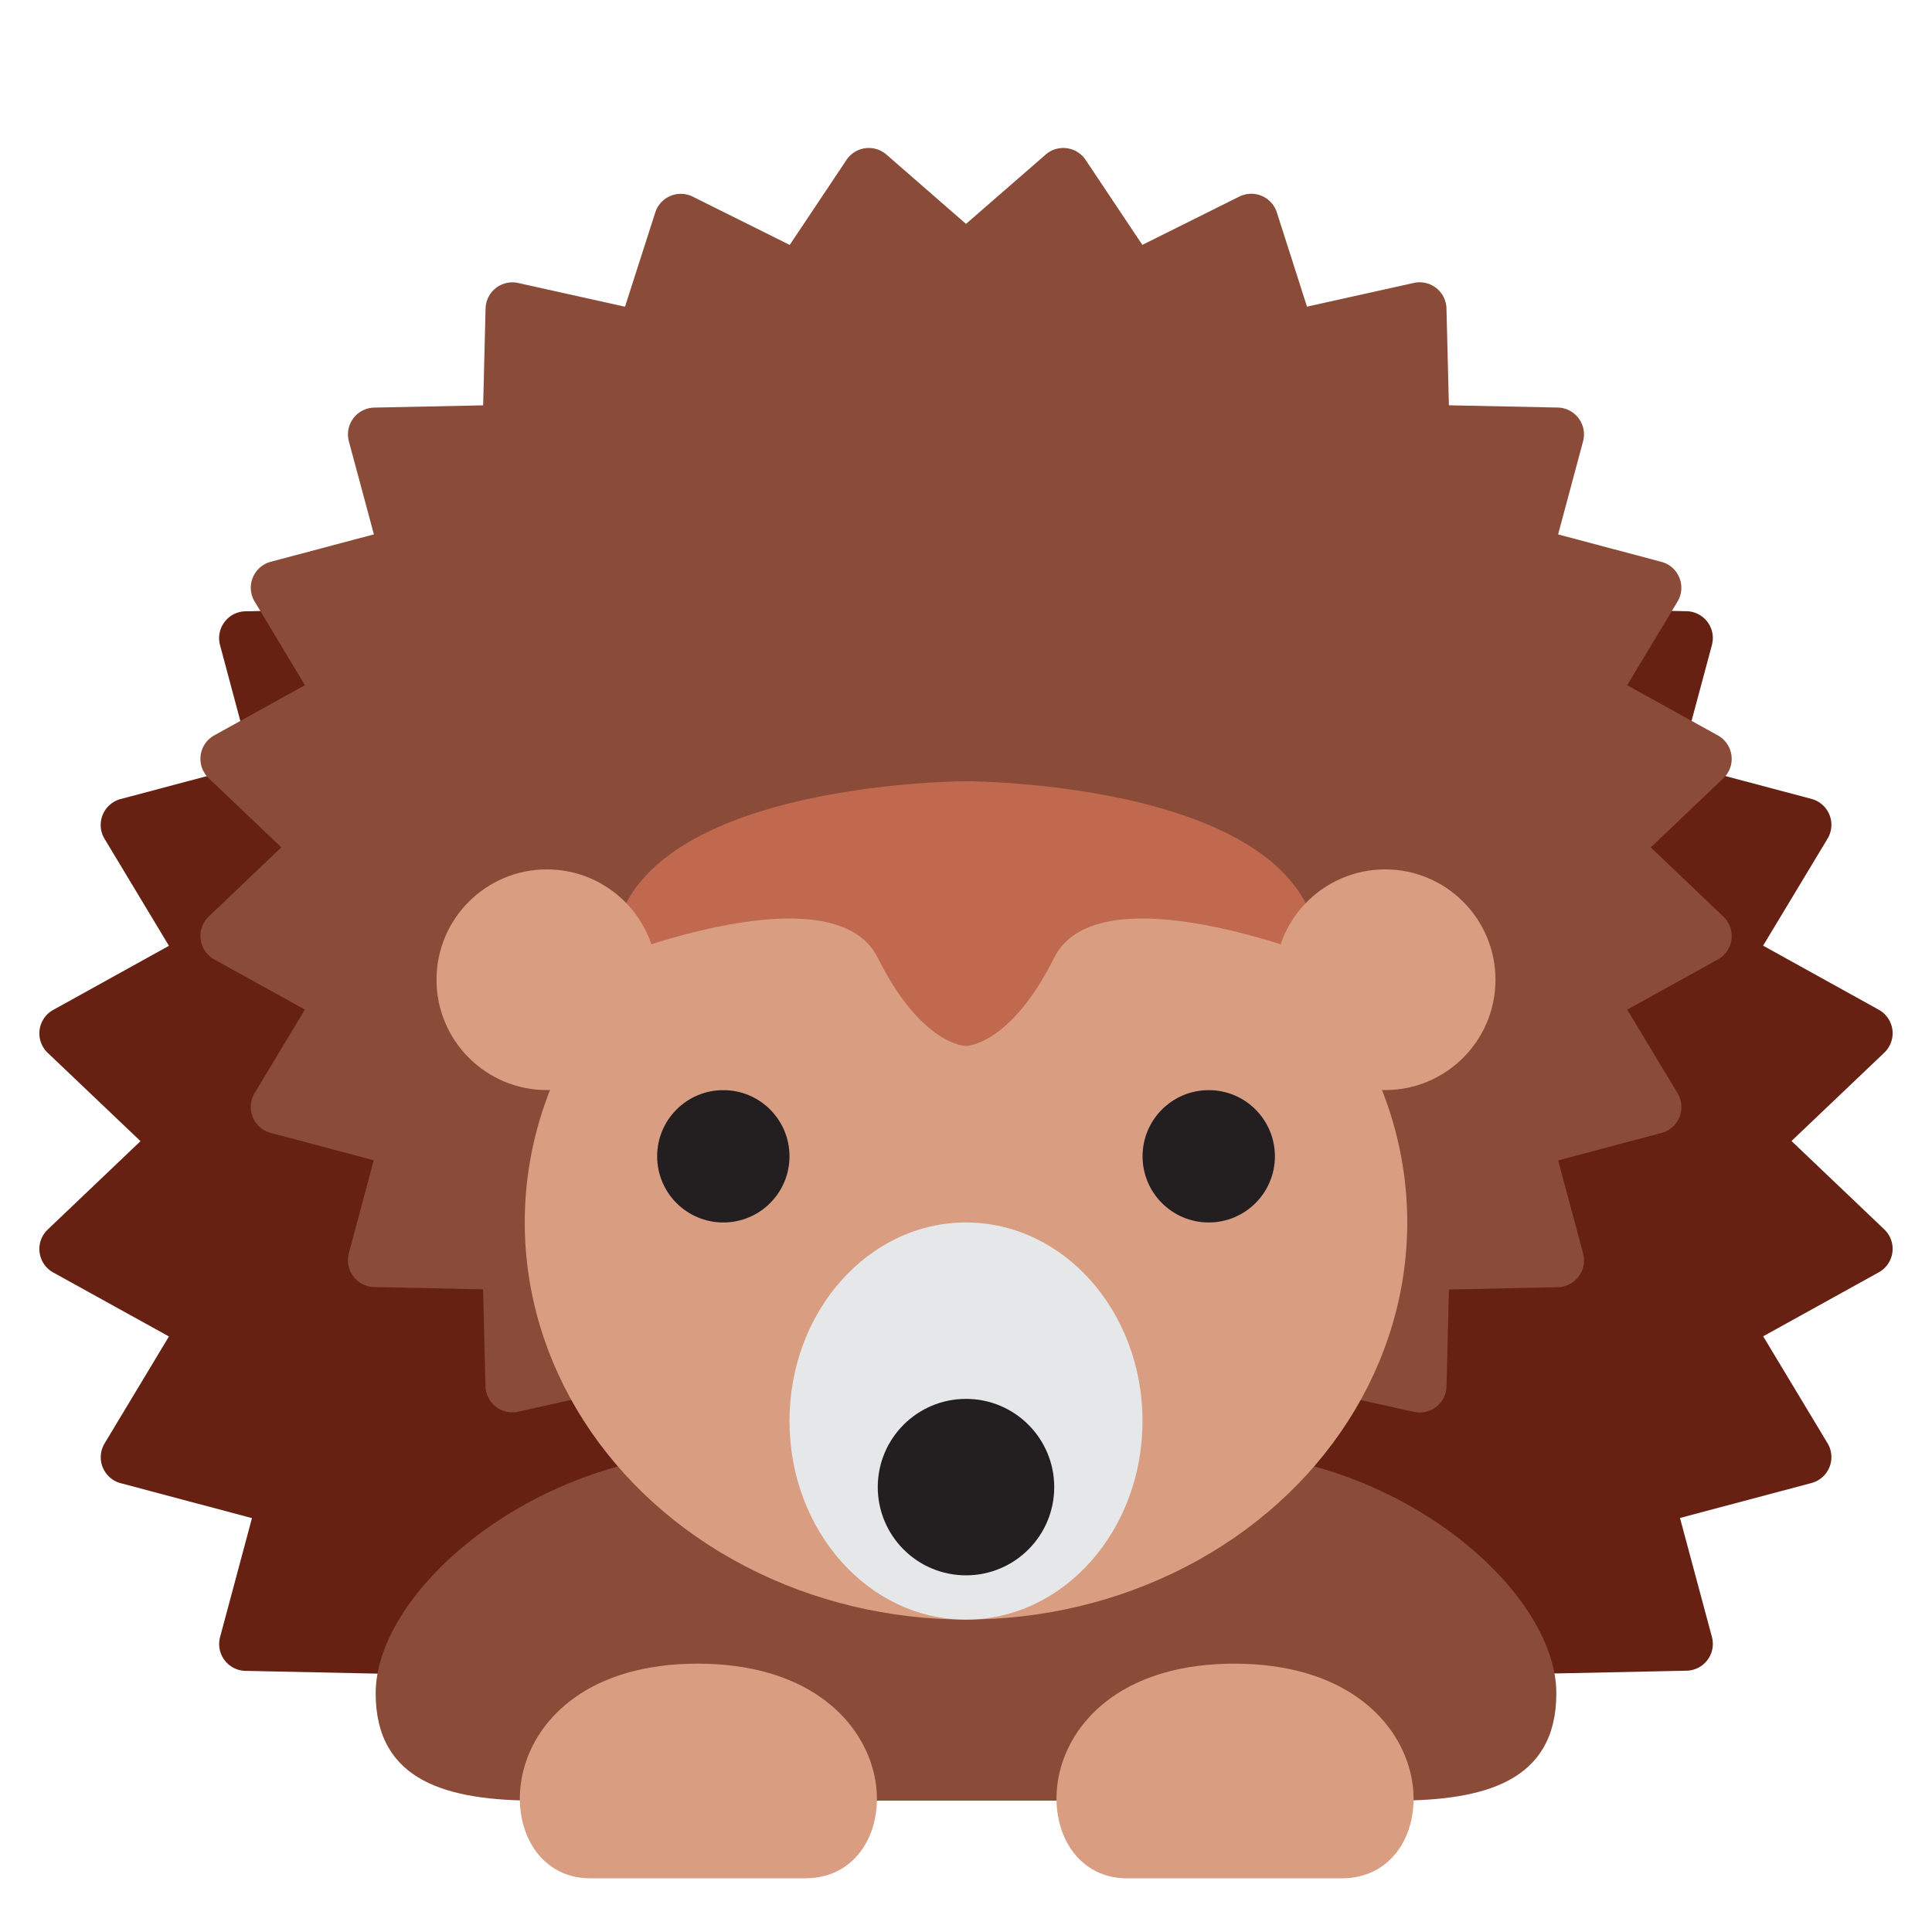 <svg xmlns="http://www.w3.org/2000/svg" viewBox="0 0 36 36">
	<!--<ellipse cx="18" cy="20.3115" rx="10.688" ry="10.6885"  fill="#6D6E71"/>-->
	<path d="M 26,33.5 h-16 c -1.665,0 -2.479,-1.339 -2.763,-2.31 l -2.664,-0.056 a 0.5,0.5 0 01 -0.472,-0.63 l 0.594,-2.216 l -2.446,-0.651 a 0.5,0.5 0 01 -0.3,-0.741 l 1.199,-1.993 l -2.156,-1.192 a 0.5,0.5 0 01 -0.103,-0.8 l 1.729,-1.647 l -1.729,-1.646 a 0.5,0.5 0 01 0.103,-0.8 l 2.156,-1.194 l -1.2,-1.994 a 0.5,0.5 0 01 0.3,-0.741 l 2.446,-0.65 l -0.594,-2.218 a 0.5,0.5 0 01 0.473,-0.63 l 2.575,-0.053 l 0.058,-2.302 a 0.5,0.5 0 01 0.608,-0.475 l 2.521,0.561 l 0.717,-2.234 a 0.5,0.5 0 01 0.699,-0.294 l 2.284,1.139 l 1.341,-2.009 a 0.5,0.5 0 01 0.744,-0.099 l 1.88,1.633 l 1.88,-1.636 a 0.5,0.5 0 01 0.745,0.1 l 1.34,2.009 l 2.286,-1.139 a 0.5,0.5 0 01 0.699,0.294 l 0.716,2.234 l 2.521,-0.561 a 0.5,0.5 0 01 0.608,0.475 l 0.058,2.302 l 2.574,0.053 a 0.5,0.5 0 01 0.472,0.63 l -0.595,2.217 l 2.449,0.65 a 0.5,0.5 0 01 0.301,0.741 l -1.201,1.994 l 2.155,1.194 a 0.5,0.5 0 01 0.103,0.8 l -1.729,1.646 l 1.729,1.647 a 0.5,0.5 0 01 -0.103,0.8 l -2.154,1.192 l 1.2,1.993 a 0.5,0.5 0 01 -0.3,0.741 l -2.45,0.651 l 0.595,2.216 a 0.5,0.5 0 01 -0.472,0.63 l -2.663,0.056 c -0.285,0.974 -1.099,2.313 -2.764,2.313 Z"   fill="#662113"/>
	<path d="M 16.188,28.824 a 0.5,0.5 0 01 -0.416,-0.223 l -1.058,-1.585 l -1.805,0.899 a 0.5,0.5 0 01 -0.7,-0.295 l -0.564,-1.757 l -1.99,0.442 a 0.5,0.5 0 01 -0.609,-0.476 l -0.045,-1.804 l -2.029,-0.043 a 0.5,0.5 0 01 -0.472,-0.63 l 0.464,-1.732 l -1.92,-0.51 a 0.5,0.5 0 01 -0.3,-0.741 l 0.937,-1.557 l -1.688,-0.934 a 0.5,0.5 0 01 -0.103,-0.8 l 1.352,-1.289 l -1.352,-1.287 a 0.5,0.5 0 01 0.103,-0.8 l 1.689,-0.935 l -0.937,-1.558 a 0.5,0.5 0 01 0.3,-0.741 l 1.922,-0.511 l -0.466,-1.732 a 0.5,0.5 0 01 0.473,-0.63 l 2.029,-0.042 l 0.045,-1.805 a 0.5,0.5 0 01 0.608,-0.475 l 1.99,0.442 l 0.564,-1.756 a 0.5,0.5 0 01 0.7,-0.294 l 1.805,0.899 l 1.058,-1.584 a 0.5,0.5 0 01 0.745,-0.099 l 1.482,1.291 l 1.484,-1.291 a 0.5,0.5 0 01 0.745,0.099 l 1.057,1.583 l 1.807,-0.9 a 0.5,0.5 0 01 0.699,0.295 l 0.562,1.756 l 1.991,-0.442 a 0.5,0.5 0 01 0.608,0.476 l 0.045,1.804 l 2.028,0.042 a 0.5,0.5 0 01 0.472,0.63 l -0.465,1.734 l 1.924,0.511 a 0.5,0.5 0 01 0.301,0.741 l -0.938,1.558 l 1.689,0.935 a 0.5,0.5 0 01 0.103,0.8 l -1.353,1.287 l 1.353,1.289 a 0.5,0.5 0 01 -0.103,0.8 l -1.688,0.934 l 0.938,1.557 a 0.5,0.5 0 01 -0.3,0.741 l -1.925,0.512 l 0.465,1.732 a 0.5,0.5 0 01 -0.472,0.63 l -2.028,0.043 l -0.045,1.804 a 0.5,0.5 0 01 -0.608,0.476 l -1.991,-0.442 l -0.562,1.757 a 0.5,0.5 0 01 -0.699,0.295 l -1.806,-0.899 l -1.058,1.585 a 0.5,0.5 0 01 -0.745,0.1 l -1.485,-1.297 l -1.483,1.294 a 0.5,0.5 0 01 -0.329,0.123 Z"   fill="#8A4B38"/>
	<path d="M 13.5,27.052 h9 c 3.521,0 6.5,2.575 6.5,4.5 c 0,1.65 -1.35,2 -3,2 h-16 c -1.65,0 -3,-0.35 -3,-2 c 0,-1.925 2.99,-4.5 6.5,-4.5 Z"  fill="#8A4B38"/>
	<path d="M 11,35 c -2,0 -2,-4 2,-4 s 4.062,4 2,4 h-4 Z"  fill="#D99E82"/>
	<path d="M 21,35 c -2,0 -2,-4 2,-4 s 4.062,4 2,4 h-4 Z"  fill="#D99E82"/>
	
	<ellipse cx="18" cy="22.778" rx="8.222" ry="7.4"  fill="#D99E82"/>
	<path d="M 11.422,17.846 c 0,-3.289 6.577,-3.289 6.577,-3.289 s 6.577,0 6.577,3.289 c 0,0 -4.111,-1.644 -4.933,0 s -1.644,1.644 -1.644,1.644 s -0.822,0 -1.644,-1.644 s -4.933,0 -4.933,0 Z"   fill="#C1694F"/>
	<circle cx="10.19" cy="18.256" r="2.056"  fill="#D99E82"/>
	<circle cx="25.81" cy="18.256" r="2.056"  fill="#D99E82"/>
	
	<ellipse cx="18" cy="26.479" rx="3.289" ry="3.7"  fill="#E6E7E8"/>
	
	<circle cx="18" cy="27.71" r="1.644"  fill="#231F20"/>
	<circle cx="13.478" cy="21.546" r="1.233"  fill="#231F20"/>
	<circle cx="22.523" cy="21.546" r="1.233"  fill="#231F20"/>
	
	
	
</svg>
